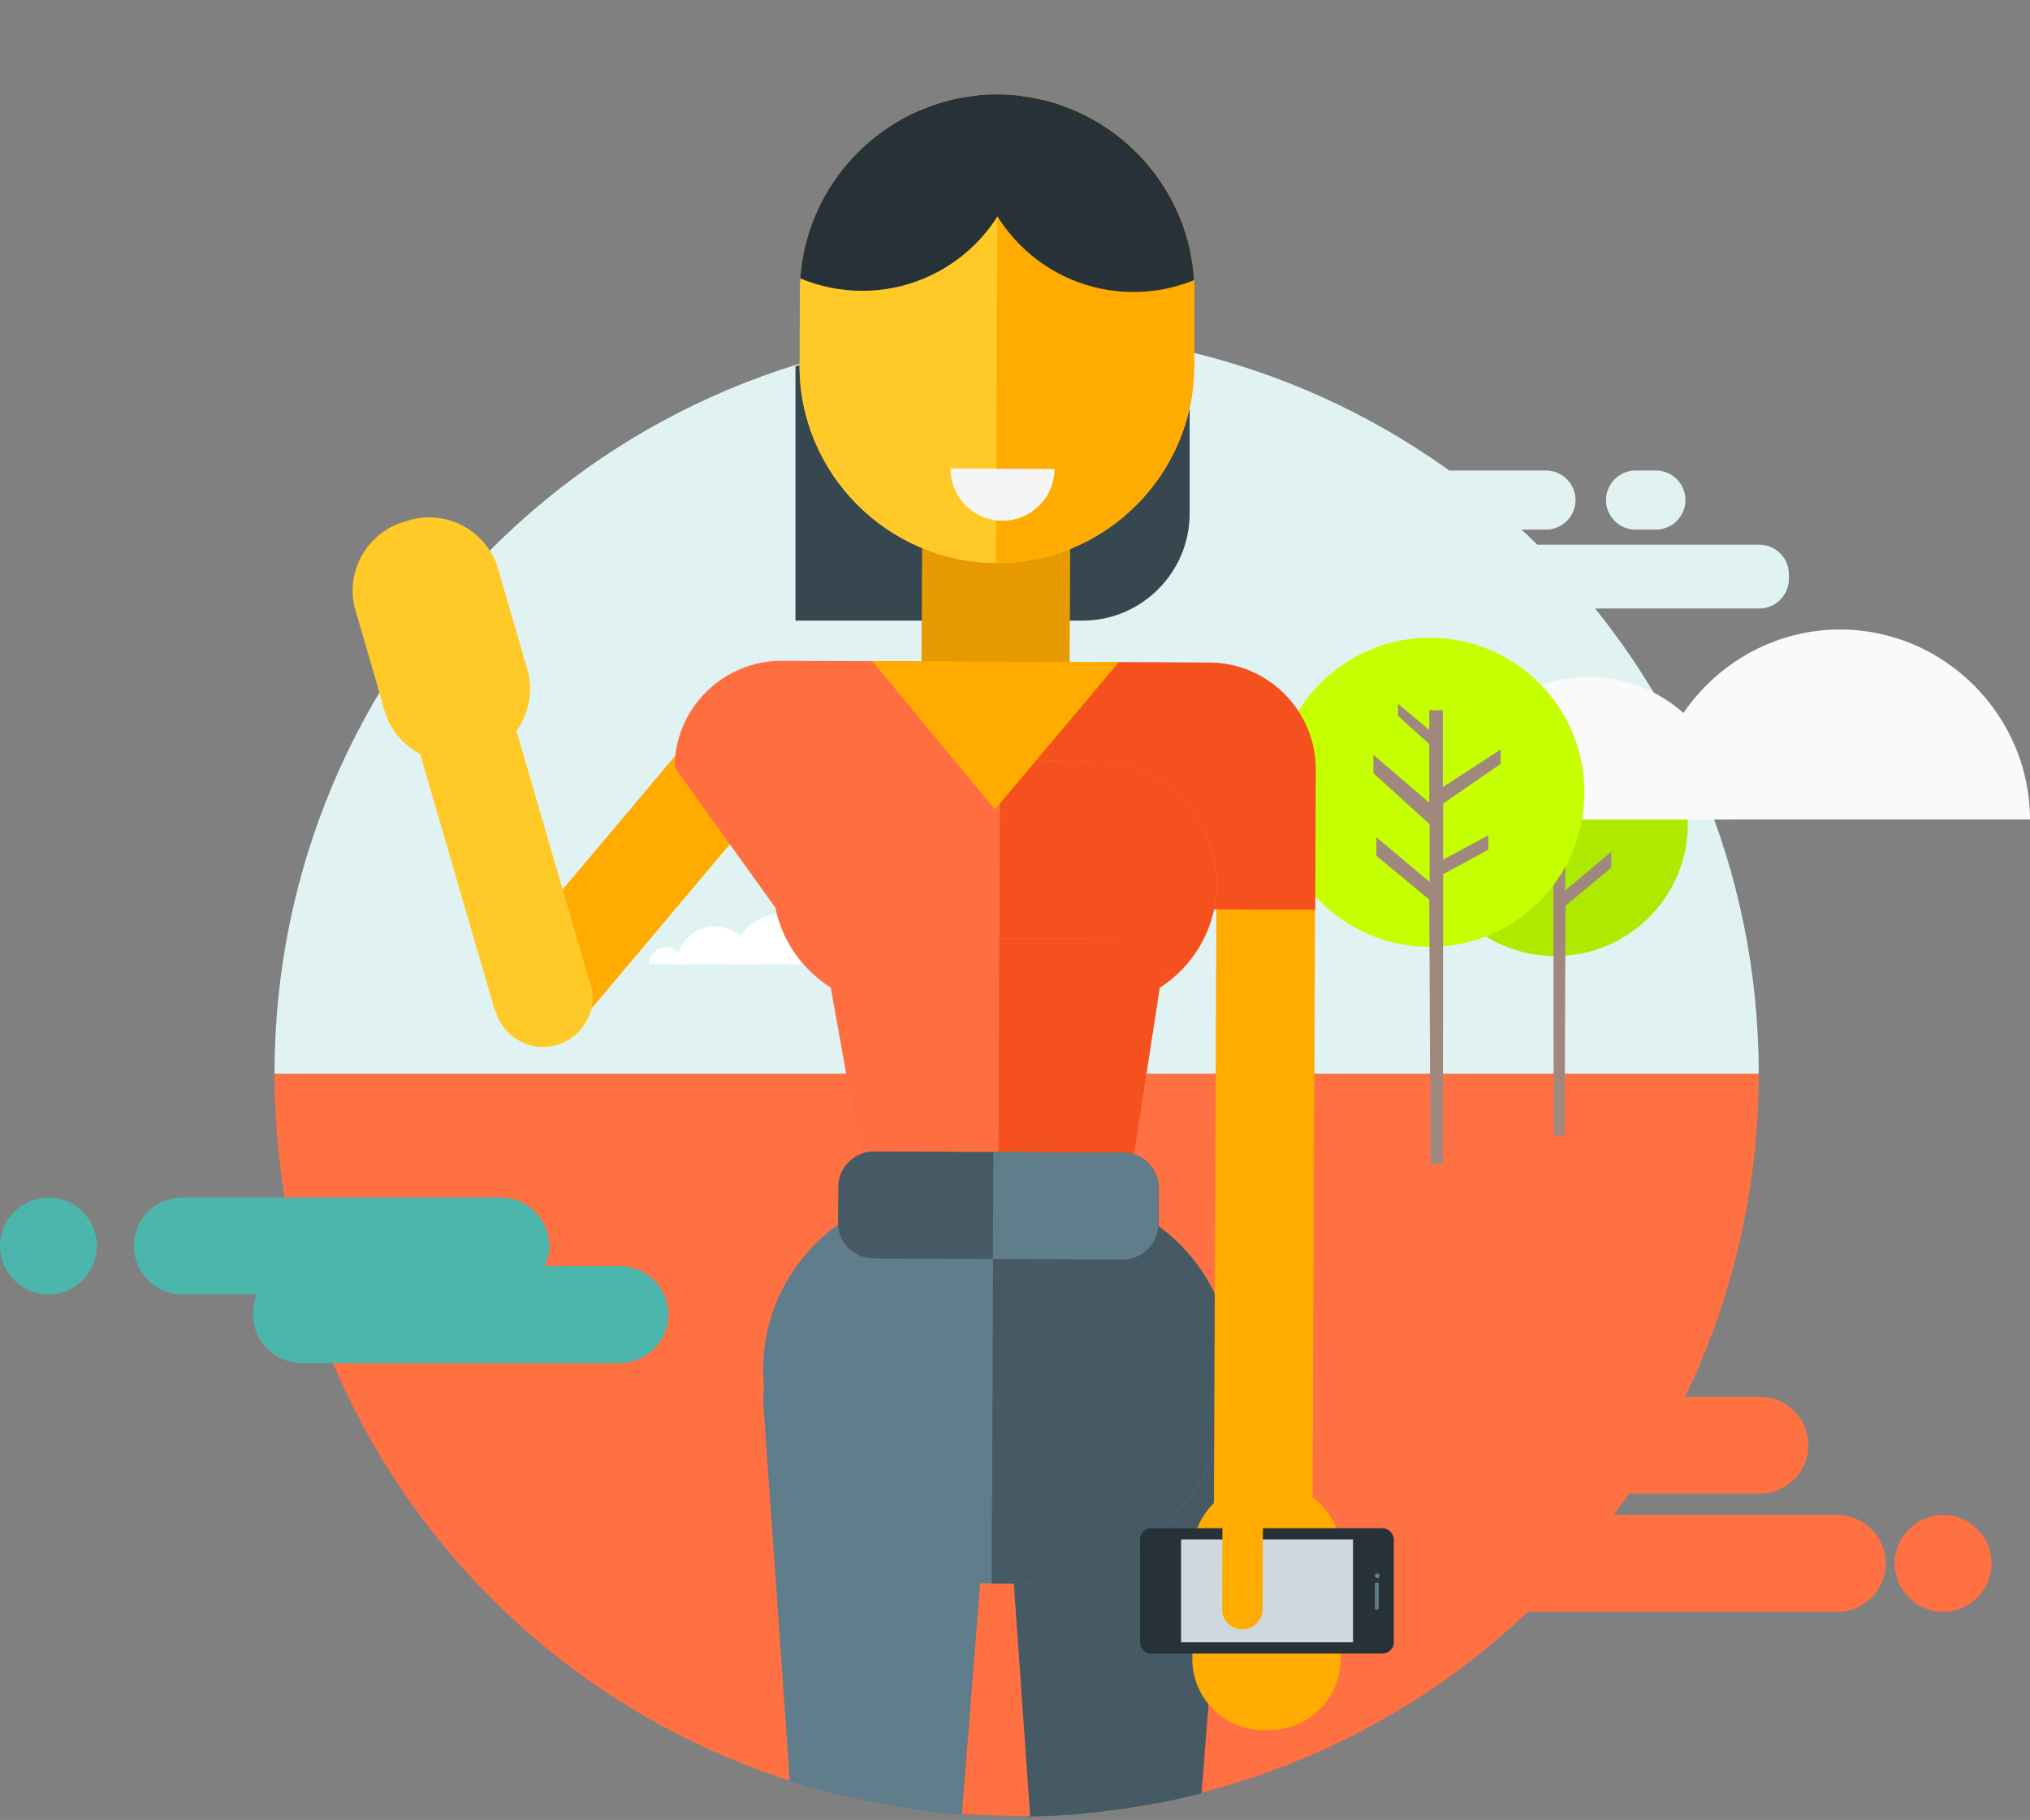 <?xml version="1.0" encoding="utf-8"?>
<!-- Generator: Adobe Illustrator 19.0.0, SVG Export Plug-In . SVG Version: 6.00 Build 0)  -->
<svg version="1.1" xmlns="http://www.w3.org/2000/svg" xmlns:xlink="http://www.w3.org/1999/xlink" x="0px" y="0px"
	 viewBox="0 0 687 615.8" style="enable-background:new 0 0 687 615.8;" xml:space="preserve">
<rect x="0" y="0" width="687" height="615.8" fill="#808080" stroke="none"/>
<style type="text/css">
	.st0{fill:#E0F2F1;}
	.st1{fill:#FF7043;}
	.st2{fill:#AEEA00;}
	.st3{fill:#A1887F;}
	.st4{fill:#FFFFFF;}
	.st5{fill:#FAFAFA;}
	.st6{fill:#4DB6AC;}
	.st7{fill:#C6FF00;}
	.st8{clip-path:url(#XMLID_16_);}
	.st9{fill:#37474F;}
	.st10{fill:#FFAB00;}
	.st11{fill:#FFCA28;}
	.st12{fill:#82B1FF;}
	.st13{fill:#455A64;}
	.st14{fill:#607D8B;}
	.st15{fill:#FF6E40;}
	.st16{fill:#F4511E;}
	.st17{opacity:0.1;}
	.st18{clip-path:url(#XMLID_17_);}
	.st19{fill:#263238;}
	.st20{fill:#F5F5F5;}
	.st21{fill:#CFD8DC;}
	.st22{clip-path:url(#XMLID_18_);}
	.st23{display:none;}
	.st24{display:inline;}
	.st25{fill:#FFEE58;}
	.st26{fill:#00838F;}
	.st27{fill:#EEEEEE;}
	.st28{fill:#B2FF59;}
	.st29{fill:#64DD17;}
	.st30{fill:#76FF03;}
	.st31{display:inline;fill:#FFEE58;}
	.st32{clip-path:url(#XMLID_32_);}
	.st33{fill:#FB8C00;}
	.st34{fill:#FFA726;}
	.st35{opacity:0.1;fill:#212121;}
	.st36{fill:#FF9800;}
	.st37{fill:#FF5722;}
	.st38{fill:#BF360C;}
	.st39{fill:#90A4AE;}
	.st40{fill:#78909C;}
	.st41{fill:#FFC400;}
	.st42{fill:#D84315;}
	.st43{fill:#FFF3E0;}
	.st44{display:inline;fill:#263238;}
	.st45{display:inline;fill:#FFA726;}
	.st46{display:inline;opacity:0.1;fill:#212121;}
	.st47{display:inline;fill:#FFFFFF;}
	.st48{fill:#E0E0E0;}
	.st49{fill:#EF6C00;}
	.st50{fill:#E64A19;}
</style>
<g id="Layer_2">
	<path id="XMLID_1493_" class="st0" d="M595.2,363.3H92.9c0-139,112.4-251.1,251.1-251.1S595.2,224.3,595.2,363.3z"/>
	<path id="XMLID_1_" class="st1" d="M595.2,363.3H92.9c0,139,112.4,251.1,251.1,251.1S595.2,502.3,595.2,363.3z"/>
	<g id="XMLID_1489_">
		<circle id="XMLID_1492_" class="st2" cx="526.4" cy="278.7" r="44.8"/>
		<polygon id="XMLID_1490_" class="st3" points="529.5,384.3 525.8,384.3 525.7,299 512.4,291.8 512.4,287.6 525.7,294.8 
			525.8,278.3 508.8,266.6 508.8,262.4 525.8,273.4 525.8,250.8 529.8,250.8 529.8,256.6 539,248.9 539,252.4 529.8,260.8 
			529.8,278 529.8,284.3 529.7,301.3 545.3,288.2 545.3,293.6 529.8,306.5 		"/>
	</g>
	<g id="XMLID_1485_">
		<path id="XMLID_1488_" class="st4" d="M247.5,326.3h34.4c0-9-7.7-17.2-17.2-17.2S247.5,317.3,247.5,326.3z"/>
		<path id="XMLID_1487_" class="st4" d="M229,326.3h25.8c0-7-5.8-12.9-12.9-12.9S229,319.3,229,326.3z"/>
		<path id="XMLID_1486_" class="st4" d="M219.6,326.3h11.7c0-3-2.6-5.8-5.8-5.8C222.2,320.4,219.6,323.3,219.6,326.3z"/>
	</g>
	<g id="XMLID_1481_">
		<path id="XMLID_1484_" class="st5" d="M558.5,277.3H687c0-35-28.8-64.3-64.3-64.3C587.3,213,558.5,242.3,558.5,277.3z"/>
		<path id="XMLID_1483_" class="st5" d="M489.4,277.3h96.4c0-27-21.6-48.2-48.2-48.2S489.4,250.3,489.4,277.3z"/>
		<path id="XMLID_1482_" class="st5" d="M454.4,277.3H498c0-13-9.7-21.8-21.8-21.8C464.2,255.5,454.4,264.3,454.4,277.3z"/>
	</g>
	<path id="XMLID_1480_" class="st6" d="M102,428.4h107.8c9,0,16.4,7.4,16.4,16.4v0c0,9-7.4,16.4-16.4,16.4H102
		c-9,0-16.4-7.4-16.4-16.4v0C85.6,435.7,93,428.4,102,428.4z"/>
	<path id="XMLID_1479_" class="st6" d="M61.7,405.2h107.8c9,0,16.4,7.4,16.4,16.4v0c0,9-7.4,16.4-16.4,16.4H61.7
		c-9,0-16.4-7.4-16.4-16.4v0C45.2,412.6,52.6,405.2,61.7,405.2z"/>
	<path id="XMLID_1478_" class="st6" d="M16.4,405.2L16.4,405.2c9,0,16.4,7.4,16.4,16.4v0c0,9-7.4,16.4-16.4,16.4h0
		c-9,0-16.4-7.4-16.4-16.4v0C0,412.6,7.4,405.2,16.4,405.2z"/>
	<path id="XMLID_1477_" class="st1" d="M524.9,472.6h70.7c9,0,16.4,7.4,16.4,16.4v0c0,9-7.4,16.4-16.4,16.4h-70.7
		c-9,0-16.4-7.4-16.4-16.4v0C508.4,480,515.8,472.6,524.9,472.6z"/>
	<path id="XMLID_1476_" class="st1" d="M514,512.6h107.8c9,0,16.4,7.4,16.4,16.4v0c0,9-7.4,16.4-16.4,16.4H514
		c-9,0-16.4-7.4-16.4-16.4v0C497.5,520,504.9,512.6,514,512.6z"/>
	<path id="XMLID_1475_" class="st1" d="M246.7,505.5h-28.9c-9,0-16.4-7.4-16.4-16.4v0c0-9,7.4-16.4,16.4-16.4h28.9
		c9,0,16.4,7.4,16.4,16.4v0C263.1,498.1,255.7,505.5,246.7,505.5z"/>
	<path id="XMLID_1474_" class="st1" d="M657.6,512.6L657.6,512.6c-9,0-16.4,7.4-16.4,16.4v0c0,9,7.4,16.4,16.4,16.4h0
		c9,0,16.4-7.4,16.4-16.4v0C674,520,666.6,512.6,657.6,512.6z"/>
	<path id="XMLID_1473_" class="st0" d="M492.6,184.3h102.8c5.5,0,10,4.5,10,10v1.6c0,5.5-4.5,10-10,10H492.6c-5.5,0-10-4.5-10-10
		v-1.6C482.6,188.9,487.1,184.3,492.6,184.3z"/>
	<path id="XMLID_1472_" class="st0" d="M483.5,159.2h39.7c5.5,0,10,4.5,10,10v0c0,5.5-4.5,10-10,10h-39.7c-5.5,0-10-4.5-10-10v0
		C473.5,163.8,478,159.2,483.5,159.2z"/>
	<path id="XMLID_1471_" class="st0" d="M553.5,159.2h6.9c5.5,0,10,4.5,10,10v0c0,5.5-4.5,10-10,10h-6.9c-5.5,0-10-4.5-10-10v0
		C543.5,163.8,548,159.2,553.5,159.2z"/>
	<g id="XMLID_1467_">
		<circle id="XMLID_1470_" class="st7" cx="483.9" cy="268.1" r="52.3"/>
		<polygon id="XMLID_1468_" class="st3" points="484.1,393.9 488.3,393.9 488.4,295.8 503.7,287.5 503.7,282.6 488.4,290.9 
			488.4,271.9 507.8,258.5 507.9,253.6 488.3,266.3 488.3,240.3 483.7,240.3 483.7,247 473.1,238.1 473.1,242.2 483.7,251.8 
			483.7,271.6 464.8,255.4 464.8,261.6 483.8,278.9 483.8,298.4 465.8,283.3 465.8,289.6 483.7,304.4 		"/>
	</g>
	<g id="XMLID_1271_">
		<defs>
			<circle id="XMLID_1272_" cx="344.1" cy="363.6" r="251.1"/>
		</defs>
		<clipPath id="XMLID_16_">
			<use xlink:href="#XMLID_1272_"  style="overflow:visible;"/>
		</clipPath>
		<g id="XMLID_1273_" class="st8">
			<path id="XMLID_1466_" class="st9" d="M269.2,210h97.2c19.9,0,36.2-16.3,36.2-36.2V94.5H269.2V210z"/>
			<g id="XMLID_1280_">
				<g id="XMLID_1463_">
					
						<rect id="XMLID_1465_" x="195.9" y="253.5" transform="matrix(0.765 0.644 -0.644 0.765 243.536 -66.293)" class="st10" width="33.4" height="94.2"/>
					<circle id="XMLID_1464_" class="st10" cx="243" cy="264.6" r="16.7"/>
				</g>
				<g id="XMLID_1458_">
					
						<rect id="XMLID_1462_" x="365.8" y="528.4" transform="matrix(-1 -4.164998e-003 4.164998e-003 -1 754.109 1401.466)" class="st11" width="25.4" height="343"/>
					<path id="XMLID_1461_" class="st5" d="M418.2,880.2l21.3,0.1c0-11.7-9.4-21.3-21.2-21.4C418.3,858.9,418.3,868.4,418.2,880.2z"
						/>
					
						<rect id="XMLID_1460_" x="365.1" y="858.8" transform="matrix(-1 -4.164998e-003 4.164998e-003 -1 780.93 1740.533)" class="st5" width="54.3" height="21.3"/>
					
						<rect id="XMLID_1459_" x="365" y="880.1" transform="matrix(-1 -4.164998e-003 4.164998e-003 -1 800.82 1772.56)" class="st12" width="74.4" height="10.6"/>
				</g>
				<g id="XMLID_1453_">
					
						<rect id="XMLID_1457_" x="283.2" y="528.1" transform="matrix(1 4.164998e-003 -4.164998e-003 1 2.916 -1.227)" class="st10" width="25.4" height="343"/>
					<path id="XMLID_1456_" class="st5" d="M254.7,879.5l-21.3-0.1c0-11.7,9.6-21.2,21.4-21.2C254.8,858.2,254.8,867.8,254.7,879.5z
						"/>
					
						<rect id="XMLID_1455_" x="253.6" y="858.4" transform="matrix(1 4.164998e-003 -4.164998e-003 1 3.622 -1.162)" class="st5" width="54.3" height="21.3"/>
					
						<rect id="XMLID_1454_" x="233.4" y="879.6" transform="matrix(1 4.164998e-003 -4.164998e-003 1 3.688 -1.12)" class="st12" width="74.4" height="10.6"/>
				</g>
				<path id="XMLID_1452_" class="st13" d="M373.5,811.8l5.9,0c6.6,0,12.1-5.7,12.1-12.8l25.5-324c0.1-23-17.4-41.8-38.9-41.9h0
					c-21.5-0.1-39.2,18.6-39.3,41.6l22.8,324.2C361.5,806,366.9,811.8,373.5,811.8z"/>
				<path id="XMLID_1451_" class="st14" d="M357,403.3l-38.2-0.2c-33.1-0.1-60.4,26.9-60.5,60v0c-0.2,39.8,32.2,72.5,72,72.6
					l14.1,0.1c39.8,0.2,72.5-32.2,72.6-72v0C417.1,430.7,390.1,403.5,357,403.3z"/>
				<path id="XMLID_1450_" class="st14" d="M293,811.5l5.9,0c6.6,0,12.1-5.7,12.1-12.8l25.5-324c0.1-23-17.4-41.8-38.9-41.9h0
					c-21.5-0.1-39.2,18.6-39.3,41.6L281,798.6C280.9,805.7,286.3,811.5,293,811.5z"/>
				<path id="XMLID_1449_" class="st13" d="M357,403.3l-20.8-0.1l-0.6,132.6l8.7,0c39.8,0.2,72.5-32.2,72.6-72v0
					C417.1,430.7,390.1,403.5,357,403.3z"/>
				<g id="XMLID_1446_">
					
						<rect id="XMLID_1448_" x="411.3" y="274.3" transform="matrix(-1 -4.164998e-003 4.164998e-003 -1 854.273 809.03)" class="st10" width="33.4" height="258.7"/>
					<path id="XMLID_1447_" class="st10" d="M427.5,585.4l2,0c13.3,0.1,24.2-10.7,24.2-24l0.1-35.5c0.1-13.3-10.7-24.2-24-24.2l-2,0
						c-13.3-0.1-24.2,10.7-24.2,24l-0.1,35.5C403.4,574.5,414.2,585.4,427.5,585.4z"/>
				</g>
				<g id="XMLID_1292_">
					<path id="XMLID_1445_" class="st15" d="M262.3,307l182.7,0.8l0.2-47.3c0.1-19.9-16.1-36.2-36-36.3l-144.6-0.6
						c-19.9-0.1-36.2,16.1-36.3,36L262.3,307z"/>
					<path id="XMLID_1444_" class="st16" d="M336.6,307.3l108.5,0.5l0.2-47.3c0.1-19.9-16.1-36.2-36-36.3l-72.3-0.3L336.6,307.3z"/>
					<path id="XMLID_1443_" class="st15" d="M303.1,340.5l66.8,0.3c22.9,0.1,41.8-18.6,41.9-41.5l0,0c0.1-22.9-18.6-41.8-41.5-41.9
						l-66.8-0.3c-22.9-0.1-41.8,18.6-41.9,41.5l0,0C261.4,321.6,280.1,340.4,303.1,340.5z"/>
					<path id="XMLID_1442_" class="st16" d="M338.1,340.7l31.7,0.1c22.9,0.1,41.8-18.6,41.9-41.5l0,0c0.1-22.9-18.6-41.8-41.5-41.9
						l-31.7-0.1L338.1,340.7z"/>
					<polygon id="XMLID_1441_" class="st15" points="295.6,414.7 380,415 395,317.7 278.1,317.2 					"/>
					<polygon id="XMLID_1440_" class="st16" points="337.8,414.8 380,415 395,317.7 338.2,317.5 					"/>
					<g id="XMLID_1435_">
						
							<rect id="XMLID_1439_" x="312" y="148.7" transform="matrix(-1 -4.164998e-003 4.164998e-003 -1 673.3 390.656)" class="st10" width="50.1" height="91.8"/>
						<polygon id="XMLID_1438_" class="st10" points="336.7,273.9 378.7,224 295.2,223.7 						"/>
						<g id="XMLID_1436_" class="st17">
							
								<rect id="XMLID_1437_" x="312.1" y="148.7" transform="matrix(-1 -4.164998e-003 4.164998e-003 -1 673.404 373.967)" width="50.1" height="75.1"/>
						</g>
					</g>
					<path id="XMLID_1434_" class="st11" d="M337.1,190.5L337.1,190.5c36.7,0.2,66.9-29.8,67-66.5l0.1-25
						c0.2-36.7-29.8-66.9-66.5-67l0,0c-36.7-0.2-66.9,29.8-67,66.5l-0.1,25C270.4,160.1,300.4,190.3,337.1,190.5z"/>
					<path id="XMLID_1433_" class="st10" d="M337.1,190.5L337.1,190.5c36.7,0.2,66.9-29.8,67-66.5l0.1-25
						c0.2-36.7-29.8-66.9-66.5-67l0,0L337.1,190.5z"/>
					<g id="XMLID_1294_">
						<defs>
							<path id="XMLID_1429_" d="M337.1,190.5L337.1,190.5c36.7,0.2,66.9-29.8,67-66.5l0.1-25c0.2-36.7-29.8-66.9-66.5-67l0,0
								c-36.7-0.2-66.9,29.8-67,66.5l-0.1,25C270.4,160.1,300.4,190.3,337.1,190.5z"/>
						</defs>
						<clipPath id="XMLID_17_">
							<use xlink:href="#XMLID_1429_"  style="overflow:visible;"/>
						</clipPath>
						<g id="XMLID_1430_" class="st18">
							<circle id="XMLID_1432_" class="st19" cx="383.6" cy="44.6" r="54.2"/>
							<circle id="XMLID_1431_" class="st19" cx="291.8" cy="44.2" r="54.2"/>
						</g>
					</g>
					<path id="XMLID_1293_" class="st20" d="M321.7,158.5c0,9.9,7.8,17.6,17.5,17.7c9.7,0,17.6-7.7,17.7-17.5"/>
				</g>
				<g id="XMLID_1286_">
					<path id="XMLID_1291_" class="st19" d="M385.8,555.5v-34.7c0-2.1,1.8-3.7,4-3.7h78.1c2.1,0,3.8,1.9,3.8,4v34.7
						c0,2.1-1.8,3.7-4,3.7h-78.1C387.5,559.6,385.8,557.7,385.8,555.5z"/>
					<rect id="XMLID_1290_" x="399.7" y="520.9" class="st21" width="58.2" height="34.8"/>
					<g id="XMLID_1287_">
						<circle id="XMLID_1289_" class="st14" cx="466.1" cy="533.2" r="0.8"/>
						<path id="XMLID_1288_" class="st14" d="M465.3,544.3l0-8.5c0-0.2,0.1-0.3,0.3-0.3l0.7,0c0.2,0,0.3,0.1,0.3,0.3l0,8.5
							c0,0.2-0.1,0.3-0.3,0.3l-0.7,0C465.4,544.6,465.3,544.5,465.3,544.3z"/>
					</g>
				</g>
				<path id="XMLID_1285_" class="st13" d="M295.6,425.8l84.4,0.4c6.6,0,12.1-5.4,12.1-12l0.1-12.1c0-6.6-5.4-12.1-12-12.1
					l-84.4-0.4c-6.6,0-12.1,5.4-12.1,12l-0.1,12.1C283.5,420.3,288.9,425.8,295.6,425.8z"/>
				<path id="XMLID_1284_" class="st10" d="M420.4,551.3L420.4,551.3c-3.8,0-6.9-3.1-6.8-6.9l0.1-32c0-3.8,3.1-6.9,6.9-6.8l0,0
					c3.8,0,6.9,3.1,6.8,6.9l-0.1,32C427.3,548.2,424.2,551.3,420.4,551.3z"/>
				<path id="XMLID_1283_" class="st13" d="M283.8,811.5l24.1,0.1c3.3,0,6-2.7,6.1-6l0,0c0-3.3-2.7-6-6-6.1l-24.1-0.1
					c-3.3,0-6,2.7-6.1,6l0,0C277.8,808.7,280.5,811.4,283.8,811.5z"/>
				<path id="XMLID_1282_" class="st14" d="M365.1,811.8l24.1,0.1c3.3,0,6-2.7,6.1-6l0,0c0-3.3-2.7-6-6-6.1l-24.1-0.1
					c-3.3,0-6,2.7-6.1,6l0,0C359.1,809.1,361.8,811.8,365.1,811.8z"/>
				<path id="XMLID_1281_" class="st14" d="M336,426l43.9,0.2c6.6,0,12.1-5.4,12.1-12l0.1-12.1c0-6.6-5.4-12.1-12-12.1l-43.9-0.2
					L336,426z"/>
			</g>
			<g id="XMLID_1274_">
				<path id="XMLID_1279_" class="st11" d="M162,256.3l-1.9,0.6c-12.7,3.7-26.2-3.7-29.9-16.4l-9.9-34c-3.7-12.7,3.7-26.2,16.4-29.9
					l1.9-0.6c12.7-3.7,26.2,3.7,29.9,16.4l9.9,34C182.1,239.2,174.7,252.6,162,256.3z"/>
				<g id="XMLID_1275_">
					
						<rect id="XMLID_1278_" x="152.8" y="237.8" transform="matrix(0.96 -0.28 0.28 0.96 -74.121 59.085)" class="st11" width="33.4" height="101.7"/>
					<circle id="XMLID_1277_" class="st11" cx="183.8" cy="337.5" r="16.7"/>
					<circle id="XMLID_1276_" class="st11" cx="156.1" cy="242.8" r="16.7"/>
				</g>
			</g>
		</g>
	</g>
	<g id="XMLID_1254_">
		<g id="XMLID_1261_">
			<g id="XMLID_1262_">
				<path id="XMLID_1270_" class="st11" d="M337.1,190.5L337.1,190.5c36.7,0.2,66.9-29.8,67-66.5l0.1-25c0.2-36.7-29.8-66.9-66.5-67
					l0,0c-36.7-0.2-66.9,29.8-67,66.5l-0.1,25C270.4,160.1,300.4,190.3,337.1,190.5z"/>
				<path id="XMLID_1269_" class="st10" d="M337.1,190.5L337.1,190.5c36.7,0.2,66.9-29.8,67-66.5l0.1-25c0.2-36.7-29.8-66.9-66.5-67
					l0,0L337.1,190.5z"/>
				<g id="XMLID_1264_">
					<defs>
						<path id="XMLID_1265_" d="M337.1,190.5L337.1,190.5c36.7,0.2,66.9-29.8,67-66.5l0.1-25c0.2-36.7-29.8-66.9-66.5-67l0,0
							c-36.7-0.2-66.9,29.8-67,66.5l-0.1,25C270.4,160.1,300.4,190.3,337.1,190.5z"/>
					</defs>
					<clipPath id="XMLID_18_">
						<use xlink:href="#XMLID_1265_"  style="overflow:visible;"/>
					</clipPath>
					<g id="XMLID_1266_" class="st22">
						<circle id="XMLID_1268_" class="st19" cx="383.6" cy="44.6" r="54.2"/>
						<circle id="XMLID_1267_" class="st19" cx="291.8" cy="44.2" r="54.2"/>
					</g>
				</g>
				<path id="XMLID_1263_" class="st20" d="M321.7,158.5c0,9.9,7.8,17.6,17.5,17.7c9.7,0,17.6-7.7,17.7-17.5"/>
			</g>
		</g>
		<g id="XMLID_1255_">
			<path id="XMLID_1260_" class="st11" d="M162,256.3l-1.9,0.6c-12.7,3.7-26.2-3.7-29.9-16.4l-9.9-34c-3.7-12.7,3.7-26.2,16.4-29.9
				l1.9-0.6c12.7-3.7,26.2,3.7,29.9,16.4l9.9,34C182.1,239.2,174.7,252.6,162,256.3z"/>
			<g id="XMLID_1256_">
				
					<rect id="XMLID_1259_" x="152.8" y="237.8" transform="matrix(0.96 -0.28 0.28 0.96 -74.121 59.085)" class="st11" width="33.4" height="101.7"/>
				<circle id="XMLID_1258_" class="st11" cx="183.8" cy="337.5" r="16.7"/>
				<circle id="XMLID_1257_" class="st11" cx="156.1" cy="242.8" r="16.7"/>
			</g>
		</g>
	</g>
</g>
<g id="Layer_1" class="st23">
	<g id="XMLID_33_" class="st24">
		<path id="XMLID_59_" class="st25" d="M595.2,363.3H92.9c0-139,112.4-251.1,251.1-251.1S595.2,224.3,595.2,363.3z"/>
		<path id="XMLID_58_" class="st6" d="M595.2,363.3H92.9c0,139,112.4,251.1,251.1,251.1S595.2,502.3,595.2,363.3z"/>
		<ellipse id="XMLID_57_" class="st26" cx="540.9" cy="423.9" rx="27.5" ry="4.6"/>
		<g id="XMLID_53_">
			<path id="XMLID_56_" class="st4" d="M466.6,202.1h-87.4c0-23.7,19.6-43.7,43.7-43.7S466.6,178.4,466.6,202.1z"/>
			<path id="XMLID_55_" class="st4" d="M513.7,202.1h-65.6c0-18.5,14.7-32.8,32.8-32.8C499,169.3,513.7,183.5,513.7,202.1z"/>
			<path id="XMLID_54_" class="st4" d="M537.4,202.1h-29.6c0-8.2,6.6-14.8,14.8-14.8C530.8,187.2,537.4,193.8,537.4,202.1z"/>
		</g>
		<g id="XMLID_49_">
			<path id="XMLID_52_" class="st27" d="M142.7,277.2H10.4c0-36,29.6-66.1,66.1-66.1S142.7,241.2,142.7,277.2z"/>
			<path id="XMLID_51_" class="st27" d="M213.8,277.2h-99.2c0-27.8,22.2-49.6,49.6-49.6S213.8,249.4,213.8,277.2z"/>
			<path id="XMLID_50_" class="st27" d="M249.8,277.2h-44.8c0-13.4,10-22.4,22.4-22.4S249.8,263.8,249.8,277.2z"/>
		</g>
		<path id="XMLID_48_" class="st6" d="M76.6,494h111.9c9,0,16.4-7.4,16.4-16.4v-1c0-9-7.4-16.4-16.4-16.4H76.6
			c-9,0-16.4,7.4-16.4,16.4v1C60.2,486.6,67.6,494,76.6,494z"/>
		<path id="XMLID_47_" class="st6" d="M119.2,532.4H231c9,0,16.4-7.4,16.4-16.4v-1c0-9-7.4-16.4-16.4-16.4H119.2
			c-9,0-16.4,7.4-16.4,16.4v1C102.7,525,110.1,532.4,119.2,532.4z"/>
		<path id="XMLID_46_" class="st6" d="M16.4,494h17.8c9,0,16.4-7.4,16.4-16.4v-1c0-9-7.4-16.4-16.4-16.4H16.4
			c-9,0-16.4,7.4-16.4,16.4l0,1C0,486.6,7.4,494,16.4,494z"/>
		<path id="XMLID_45_" class="st25" d="M169.6,163.5h-74c-5.5,0-10,4.5-10,10v2.2c0,5.5,4.5,10,10,10h74c5.5,0,10-4.5,10-10v-2.2
			C179.6,168,175.1,163.5,169.6,163.5z"/>
		<g id="XMLID_38_">
			<g id="XMLID_42_">
				<circle id="XMLID_44_" class="st7" cx="541.9" cy="227.3" r="87.9"/>
				<polygon id="XMLID_43_" class="st3" points="544.7,423.9 537.6,423.9 537.5,259.9 511.9,246 511.9,238 537.4,251.8 537.5,220 
					504.9,197.6 504.8,189.4 537.5,210.6 537.6,167.1 545.3,167.1 545.3,178.4 563,163.5 563,170.3 545.3,186.4 545.2,219.6 
					577,192.4 577,202.7 545.2,231.7 545.1,264.4 575.2,239.1 575.2,249.5 545.3,274.3 				"/>
			</g>
			<path id="XMLID_41_" class="st7" d="M677,216.1h-74c-5.5,0-10,4.5-10,10v2.2c0,5.5,4.5,10,10,10h74c5.5,0,10-4.5,10-10v-2.2
				C687,220.6,682.5,216.1,677,216.1z"/>
			<path id="XMLID_40_" class="st7" d="M630.7,184.3h-27.4c-5.5,0-10,4.5-10,10v0.6c0,5.5,4.5,10,10,10h27.4c5.5,0,10-4.5,10-10
				v-0.6C640.7,188.8,636.2,184.3,630.7,184.3z"/>
			<path id="XMLID_39_" class="st7" d="M656.3,184.3h-0.6c-5.5,0-10,4.5-10,10v0.6c0,5.5,4.5,10,10,10h0.6c5.5,0,10-4.5,10-10v-0.6
				C666.4,188.8,661.9,184.3,656.3,184.3z"/>
		</g>
		<g id="XMLID_34_">
			<path id="XMLID_37_" class="st28" d="M160.4,380.3h80.4c0-22.2-18-40.2-40.2-40.2S160.4,358.1,160.4,380.3z"/>
			<path id="XMLID_36_" class="st29" d="M150.1,380.3h59.7c0-16.5-13.4-29.9-29.9-29.9S150.1,363.8,150.1,380.3z"/>
			<path id="XMLID_35_" class="st30" d="M188.4,380.3h38.1c0-10.3-8.5-19-19-19S188.4,370,188.4,380.3z"/>
		</g>
	</g>
	<path id="XMLID_1754_" class="st31" d="M180.9,172.9h-8.6c-5.3,0-9.6,4.3-9.6,9.6v0c0,5.3,4.3,9.6,9.6,9.6h8.6
		c5.3,0,9.6-4.3,9.6-9.6v0C190.5,177.2,186.2,172.9,180.9,172.9z"/>
	<path id="XMLID_1753_" class="st31" d="M146.9,172.9L146.9,172.9c-5.3,0-9.6,4.3-9.6,9.6v0c0,5.3,4.3,9.6,9.6,9.6h0
		c5.3,0,9.6-4.3,9.6-9.6v0C156.4,177.2,152.1,172.9,146.9,172.9z"/>
	<g id="XMLID_1685_" class="st24">
		<defs>
			<ellipse id="XMLID_1686_" cx="343.9" cy="363.5" rx="251" ry="250.9"/>
		</defs>
		<clipPath id="XMLID_32_">
			<use xlink:href="#XMLID_1686_"  style="overflow:visible;"/>
		</clipPath>
		<g id="XMLID_1687_" class="st32">
			<path id="XMLID_1748_" class="st19" d="M395,94.2v-53c0-6.5-5.3-11.8-11.8-11.8h0c-6.5,0-11.8,5.3-11.8,11.8v53
				c0,6.5,5.3,11.8,11.8,11.8h0C389.7,106,395,100.7,395,94.2z"/>
			<g id="XMLID_1744_">
				<circle id="XMLID_1747_" class="st14" cx="464.1" cy="416.2" r="25.2"/>
				<circle id="XMLID_1746_" class="st14" cx="405.1" cy="304.9" r="25.2"/>
				
					<rect id="XMLID_1745_" x="371.6" y="335.4" transform="matrix(-0.469 -0.883 0.883 -0.469 319.782 913.446)" class="st14" width="125.9" height="50.4"/>
			</g>
			<rect id="XMLID_1743_" x="310" y="211.9" class="st33" width="49.6" height="70.6"/>
			<path id="XMLID_1742_" class="st34" d="M336.1,223.7L336.1,223.7c32.4,0,58.9-26.5,58.9-58.9V94.2c0-32.4-26.5-58.9-58.9-58.9h0
				c-32.4,0-58.9,26.5-58.9,58.9v70.6C277.3,197.2,303.8,223.7,336.1,223.7z"/>
			<path id="XMLID_1741_" class="st35" d="M336.1,223.7L336.1,223.7l0-188.4h0c-32.4,0-58.9,26.5-58.9,58.9v70.6
				C277.3,197.2,303.8,223.7,336.1,223.7z"/>
			<path id="XMLID_1740_" class="st13" d="M316,553.4h40.2c40.8,0,74.1-33.3,74.1-74.1V321.4c0-40.8-33.3-74.1-74.1-74.1H316
				c-40.8,0-74.1,33.3-74.1,74.1v157.9C241.9,520,275.3,553.4,316,553.4z"/>
			<path id="XMLID_1739_" class="st14" d="M359.7,247.2h-23.5v306.1h23.5c38.9,0,70.6-31.8,70.6-70.6V317.9
				C430.3,279,398.5,247.2,359.7,247.2z"/>
			<path id="XMLID_1738_" class="st14" d="M312.6,482.7h117.7V317.9c0-38.9-31.8-70.6-70.6-70.6h-47.1V482.7z"/>
			<rect id="XMLID_1737_" x="336.1" y="529.8" class="st14" width="58.9" height="412.1"/>
			<rect id="XMLID_1736_" x="277.3" y="529.8" class="st13" width="58.9" height="412.1"/>
			<g id="XMLID_1731_">
				<path id="XMLID_1735_" class="st36" d="M414.5,900h26.6c0-14.7-11.9-26.6-26.6-26.6C414.5,873.3,414.5,885.3,414.5,900z"/>
				<rect id="XMLID_1734_" x="387.9" y="873.3" class="st36" width="26.6" height="26.6"/>
				<rect id="XMLID_1733_" x="347.9" y="873.3" class="st36" width="40" height="26.6"/>
				<rect id="XMLID_1732_" x="347.9" y="900" class="st36" width="93.2" height="13.3"/>
			</g>
			<rect id="XMLID_1730_" x="308.5" y="247.2" class="st5" width="55.2" height="235.5"/>
			<rect id="XMLID_1729_" x="324.4" y="247.2" class="st37" width="23.5" height="194.3"/>
			<g id="XMLID_1726_">
				<circle id="XMLID_1728_" class="st13" cx="277.3" cy="294.3" r="23.5"/>
				
					<rect id="XMLID_1727_" x="142.2" y="316.9" transform="matrix(-0.791 0.611 -0.611 -0.791 597.914 476.812)" class="st13" width="150.8" height="47.1"/>
			</g>
			<g id="XMLID_1723_">
				<circle id="XMLID_1725_" class="st14" cx="159.5" cy="388.5" r="23.5"/>
				<rect id="XMLID_1724_" x="136" y="223.7" class="st14" width="47.1" height="164.8"/>
			</g>
			<g id="XMLID_1713_">
				<g id="XMLID_1719_">
					<circle id="XMLID_1722_" class="st4" cx="159.5" cy="211.9" r="23.5"/>
					<circle id="XMLID_1721_" class="st4" cx="159.5" cy="235.5" r="23.5"/>
					<rect id="XMLID_1720_" x="136" y="211.9" class="st4" width="47.1" height="23.5"/>
				</g>
				<g id="XMLID_1715_">
					<circle id="XMLID_1718_" class="st33" cx="159.5" cy="200.2" r="23.5"/>
					<circle id="XMLID_1717_" class="st33" cx="159.5" cy="223.7" r="23.5"/>
					<rect id="XMLID_1716_" x="136" y="200.2" class="st33" width="47.1" height="23.5"/>
				</g>
				<path id="XMLID_1714_" class="st34" d="M159.5,219.7L159.5,219.7c18,0,32.6-14.7,32.6-32.6v-42.8c0-18-14.7-32.6-32.6-32.6h0
					c-18,0-32.6,14.7-32.6,32.6v42.8C126.9,205.1,141.6,219.7,159.5,219.7z"/>
			</g>
			<rect id="XMLID_1712_" x="241.9" y="482.7" class="st38" width="188.4" height="11.8"/>
			<rect id="XMLID_1711_" x="371.5" y="400.3" class="st14" width="47.1" height="82.4"/>
			<path id="XMLID_1710_" class="st39" d="M271.4,470.9L271.4,470.9c3.3,0,5.9-2.6,5.9-5.9v-58.9c0-3.3-2.6-5.9-5.9-5.9h0
				c-3.3,0-5.9,2.6-5.9,5.9v58.9C265.5,468.3,268.1,470.9,271.4,470.9z"/>
			<path id="XMLID_1709_" class="st40" d="M400.9,470.9L400.9,470.9c3.3,0,5.9-2.6,5.9-5.9v-58.9c0-3.3-2.6-5.9-5.9-5.9l0,0
				c-3.3,0-5.9,2.6-5.9,5.9v58.9C395,468.3,397.6,470.9,400.9,470.9z"/>
			<rect id="XMLID_1708_" x="324.4" y="482.7" class="st41" width="23.5" height="11.8"/>
			<path id="XMLID_1707_" class="st4" d="M372.9,175.5v-9.8h-31.3c0,0,0.7,9.8,15,9.8C370.8,175.5,372.9,175.5,372.9,175.5z"/>
			<path id="XMLID_1706_" class="st19" d="M289.6,58.9h93c6.8,0,12.4-5.6,12.4-12.4v-2.4c0-6.8-5.6-12.4-12.4-12.4h-93
				c-6.8,0-12.4,5.6-12.4,12.4v2.4C277.3,53.3,282.8,58.9,289.6,58.9z"/>
			<path id="XMLID_1705_" class="st19" d="M300.8,106V47.1c0-6.5-5.3-11.8-11.8-11.8h0c-6.5,0-11.8,5.3-11.8,11.8V106
				c0,6.5,5.3,11.8,11.8,11.8h0C295.5,117.7,300.8,112.4,300.8,106z"/>
			<path id="XMLID_1704_" class="st19" d="M361,58.9c11.8,0,29.4-13.2,29.4-29.4S372.9,0,361,0V58.9z"/>
			
				<rect id="XMLID_1703_" x="327.8" y="433.2" transform="matrix(-0.707 0.707 -0.707 -0.707 886.008 516.025)" class="st37" width="16.7" height="16.6"/>
			<g id="XMLID_1688_">
				<g id="XMLID_1700_">
					<circle id="XMLID_1702_" class="st14" cx="465.6" cy="576.9" r="23.5"/>
					<rect id="XMLID_1701_" x="442.1" y="412.1" class="st14" width="47.1" height="164.8"/>
				</g>
				<g id="XMLID_1694_">
					<path id="XMLID_1699_" class="st16" d="M393.9,754.8h144.4c7.7,0,14-6.3,14-14V639.5c0-7.7-6.3-14-14-14H393.9
						c-7.7,0-14,6.3-14,14v101.3C379.9,748.6,386.2,754.8,393.9,754.8z"/>
					<path id="XMLID_1698_" class="st42" d="M379.9,690.2h172.4v-50.6c0-7.7-6.3-14-14-14H393.9c-7.7,0-14,6.3-14,14V690.2z"/>
					<path id="XMLID_1697_" class="st10" d="M433.8,625.6h64.6v-18.3c0-7.7-6.3-14-14-14h-36.7c-7.7,0-14,6.3-14,14V625.6z"/>
					<path id="XMLID_1696_" class="st19" d="M444.6,625.6h43.1v-12.2c0-5.1-4.2-9.3-9.3-9.3h-24.4c-5.1,0-9.3,4.2-9.3,9.3V625.6z"/>
					<path id="XMLID_1695_" class="st41" d="M464,706h4.3c7.5,0,13.7-6.2,13.7-13.7v-4.3c0-7.5-6.2-13.7-13.7-13.7H464
						c-7.5,0-13.7,6.2-13.7,13.7v4.3C450.3,699.8,456.5,706,464,706z"/>
				</g>
				<circle id="XMLID_1693_" class="st33" cx="465.6" cy="600.5" r="23.5"/>
				<circle id="XMLID_1692_" class="st43" cx="465.6" cy="565.1" r="23.5"/>
				<rect id="XMLID_1691_" x="442.1" y="565.9" class="st43" width="47.1" height="22.8"/>
				<circle id="XMLID_1690_" class="st33" cx="465.6" cy="576.9" r="23.5"/>
				<rect id="XMLID_1689_" x="442.1" y="577.6" class="st33" width="47.1" height="22.8"/>
			</g>
		</g>
	</g>
	<path id="XMLID_1665_" class="st44" d="M395,94.2v-53c0-6.5-5.3-11.8-11.8-11.8h0c-6.5,0-11.8,5.3-11.8,11.8v53
		c0,6.5,5.3,11.8,11.8,11.8h0C389.7,106,395,100.7,395,94.2z"/>
	<path id="XMLID_1664_" class="st45" d="M336.1,223.7L336.1,223.7c32.4,0,58.9-26.5,58.9-58.9V94.2c0-32.4-26.5-58.9-58.9-58.9h0
		c-32.4,0-58.9,26.5-58.9,58.9v70.6C277.3,197.2,303.8,223.7,336.1,223.7z"/>
	<path id="XMLID_1663_" class="st46" d="M336.1,223.7L336.1,223.7l0-188.4h0c-32.4,0-58.9,26.5-58.9,58.9v70.6
		C277.3,197.2,303.8,223.7,336.1,223.7z"/>
	<g id="XMLID_1653_" class="st24">
		<g id="XMLID_1659_">
			<circle id="XMLID_1662_" class="st4" cx="159.5" cy="211.9" r="23.5"/>
			<circle id="XMLID_1661_" class="st4" cx="159.5" cy="235.5" r="23.5"/>
			<rect id="XMLID_1660_" x="136" y="211.9" class="st4" width="47.1" height="23.5"/>
		</g>
		<g id="XMLID_1655_">
			<circle id="XMLID_1658_" class="st33" cx="159.5" cy="200.2" r="23.5"/>
			<circle id="XMLID_1657_" class="st33" cx="159.5" cy="223.7" r="23.5"/>
			<rect id="XMLID_1656_" x="136" y="200.2" class="st33" width="47.1" height="23.5"/>
		</g>
		<path id="XMLID_1654_" class="st34" d="M159.5,219.7L159.5,219.7c18,0,32.6-14.7,32.6-32.6v-42.8c0-18-14.7-32.6-32.6-32.6h0
			c-18,0-32.6,14.7-32.6,32.6v42.8C126.9,205.1,141.6,219.7,159.5,219.7z"/>
	</g>
	<path id="XMLID_1652_" class="st47" d="M372.9,175.5v-9.8h-31.3c0,0,0.7,9.8,15,9.8C370.8,175.5,372.9,175.5,372.9,175.5z"/>
	<path id="XMLID_1651_" class="st44" d="M289.6,58.9h93c6.8,0,12.4-5.6,12.4-12.4v-2.4c0-6.8-5.6-12.4-12.4-12.4h-93
		c-6.8,0-12.4,5.6-12.4,12.4v2.4C277.3,53.3,282.8,58.9,289.6,58.9z"/>
	<path id="XMLID_1650_" class="st44" d="M300.8,106V47.1c0-6.5-5.3-11.8-11.8-11.8h0c-6.5,0-11.8,5.3-11.8,11.8V106
		c0,6.5,5.3,11.8,11.8,11.8h0C295.5,117.7,300.8,112.4,300.8,106z"/>
	<path id="XMLID_1649_" class="st44" d="M361,58.9c11.8,0,29.4-13.2,29.4-29.4S372.9,0,361,0V58.9z"/>
	<g id="XMLID_1675_" class="st24">
		<ellipse id="XMLID_1683_" class="st5" cx="418.2" cy="457.3" rx="89.3" ry="17.2"/>
		<path id="XMLID_1682_" class="st48" d="M328.9,457.3c0,9.5,40,17.2,89.3,17.2v-34.3C368.9,440.2,328.9,447.8,328.9,457.3z"/>
		<path id="XMLID_1681_" class="st33" d="M507.3,456.2l7.4,11.7L493,565v17.3c0,0-8.8,21.2-77.2,21.2c-59,0-72.9-20.2-72.9-20.2
			l0.7-20.5l-20-93.9l5.5-12.8c0,0,3,17,83.6,17C506.9,473,507.3,456.2,507.3,456.2z"/>
		<path id="XMLID_1680_" class="st49" d="M418.2,604.4c-59,0-75.2-20.2-75.2-20.2l0.7-20.5l-20-93.9l5.5-12.8c0,0,8.5,16,89,16
			L418.2,604.4z"/>
		<path id="XMLID_1679_" class="st37" d="M414.4,582.2c-35.8,0-70.7-19-70.7-19l-0.7,21.2c0,0,16.6,20,72.2,20
			c67.4,0,77.9-20.3,77.9-20.3l0-19.3C493,564.8,450.2,582.2,414.4,582.2z"/>
		<path id="XMLID_1678_" class="st37" d="M508.7,494.9c0,0-26.5,15.5-89.8,13.4s-89.8-13.5-89.8-13.5l-4.9-23
			c0,0,40.8,15.6,94.7,15.6c63.1,0,94.9-15.6,94.9-15.6L508.7,494.9z"/>
		<path id="XMLID_1677_" class="st50" d="M418.2,582.1c-35.8,0-74.5-18.9-74.5-18.9l-0.7,21.2c0,0,14.6,19.9,75.2,19.9L418.2,582.1z
			"/>
		<path id="XMLID_1676_" class="st50" d="M418.2,508.3c-63.3-2-89-13.5-89-13.5l-4.9-23c0,0,40,15.7,93.9,15.7L418.2,508.3z"/>
	</g>
	<g id="XMLID_1666_" class="st24">
		<ellipse id="XMLID_1674_" class="st5" cx="283.8" cy="458.5" rx="95.5" ry="18.4"/>
		<path id="XMLID_1673_" class="st48" d="M188.4,458.5c0,10.1,42.7,18.4,95.5,18.4v-36.7C231.1,440.2,188.4,448.4,188.4,458.5z"/>
		<path id="XMLID_1672_" class="st33" d="M379.1,457.4l7.9,12.5l-23.2,103.7v18.5c0,0-9.4,22.7-82.5,22.7c-63.1,0-78-21.6-78-21.6
			l0.7-21.9l-21.4-100.4l5.9-13.7c0,0,3.3,18.2,89.3,18.2C378.7,475.3,379.1,457.4,379.1,457.4z"/>
		<path id="XMLID_1671_" class="st49" d="M283.8,615.8c-63.1,0-80.4-21.6-80.4-21.6l0.7-21.9l-21.4-100.4l5.9-13.7
			c0,0,9.1,17.1,95.2,17.1L283.8,615.8z"/>
		<path id="XMLID_1670_" class="st37" d="M279.8,592c-38.3,0-75.6-20.3-75.6-20.3l-0.7,22.6c0,0,17.8,21.4,77.2,21.4
			c72.1,0,83.3-21.7,83.3-21.7l0-20.6C363.9,573.4,318,592,279.8,592z"/>
		<path id="XMLID_1669_" class="st37" d="M380.7,498.7c0,0-28.3,16.5-96,14.4s-96-14.4-96-14.4l-5.3-24.6c0,0,43.6,16.7,101.2,16.7
			c67.4,0,101.5-16.7,101.5-16.7L380.7,498.7z"/>
		<path id="XMLID_1668_" class="st50" d="M283.8,591.9c-38.3,0-79.7-20.2-79.7-20.2l-0.7,22.6c0,0,15.6,21.3,80.4,21.3L283.8,591.9z
			"/>
		<path id="XMLID_1667_" class="st50" d="M283.8,513c-67.7-2.2-95.1-14.4-95.1-14.4l-5.3-24.6c0,0,42.8,16.8,100.4,16.8L283.8,513z"
			/>
	</g>
</g>
</svg>
